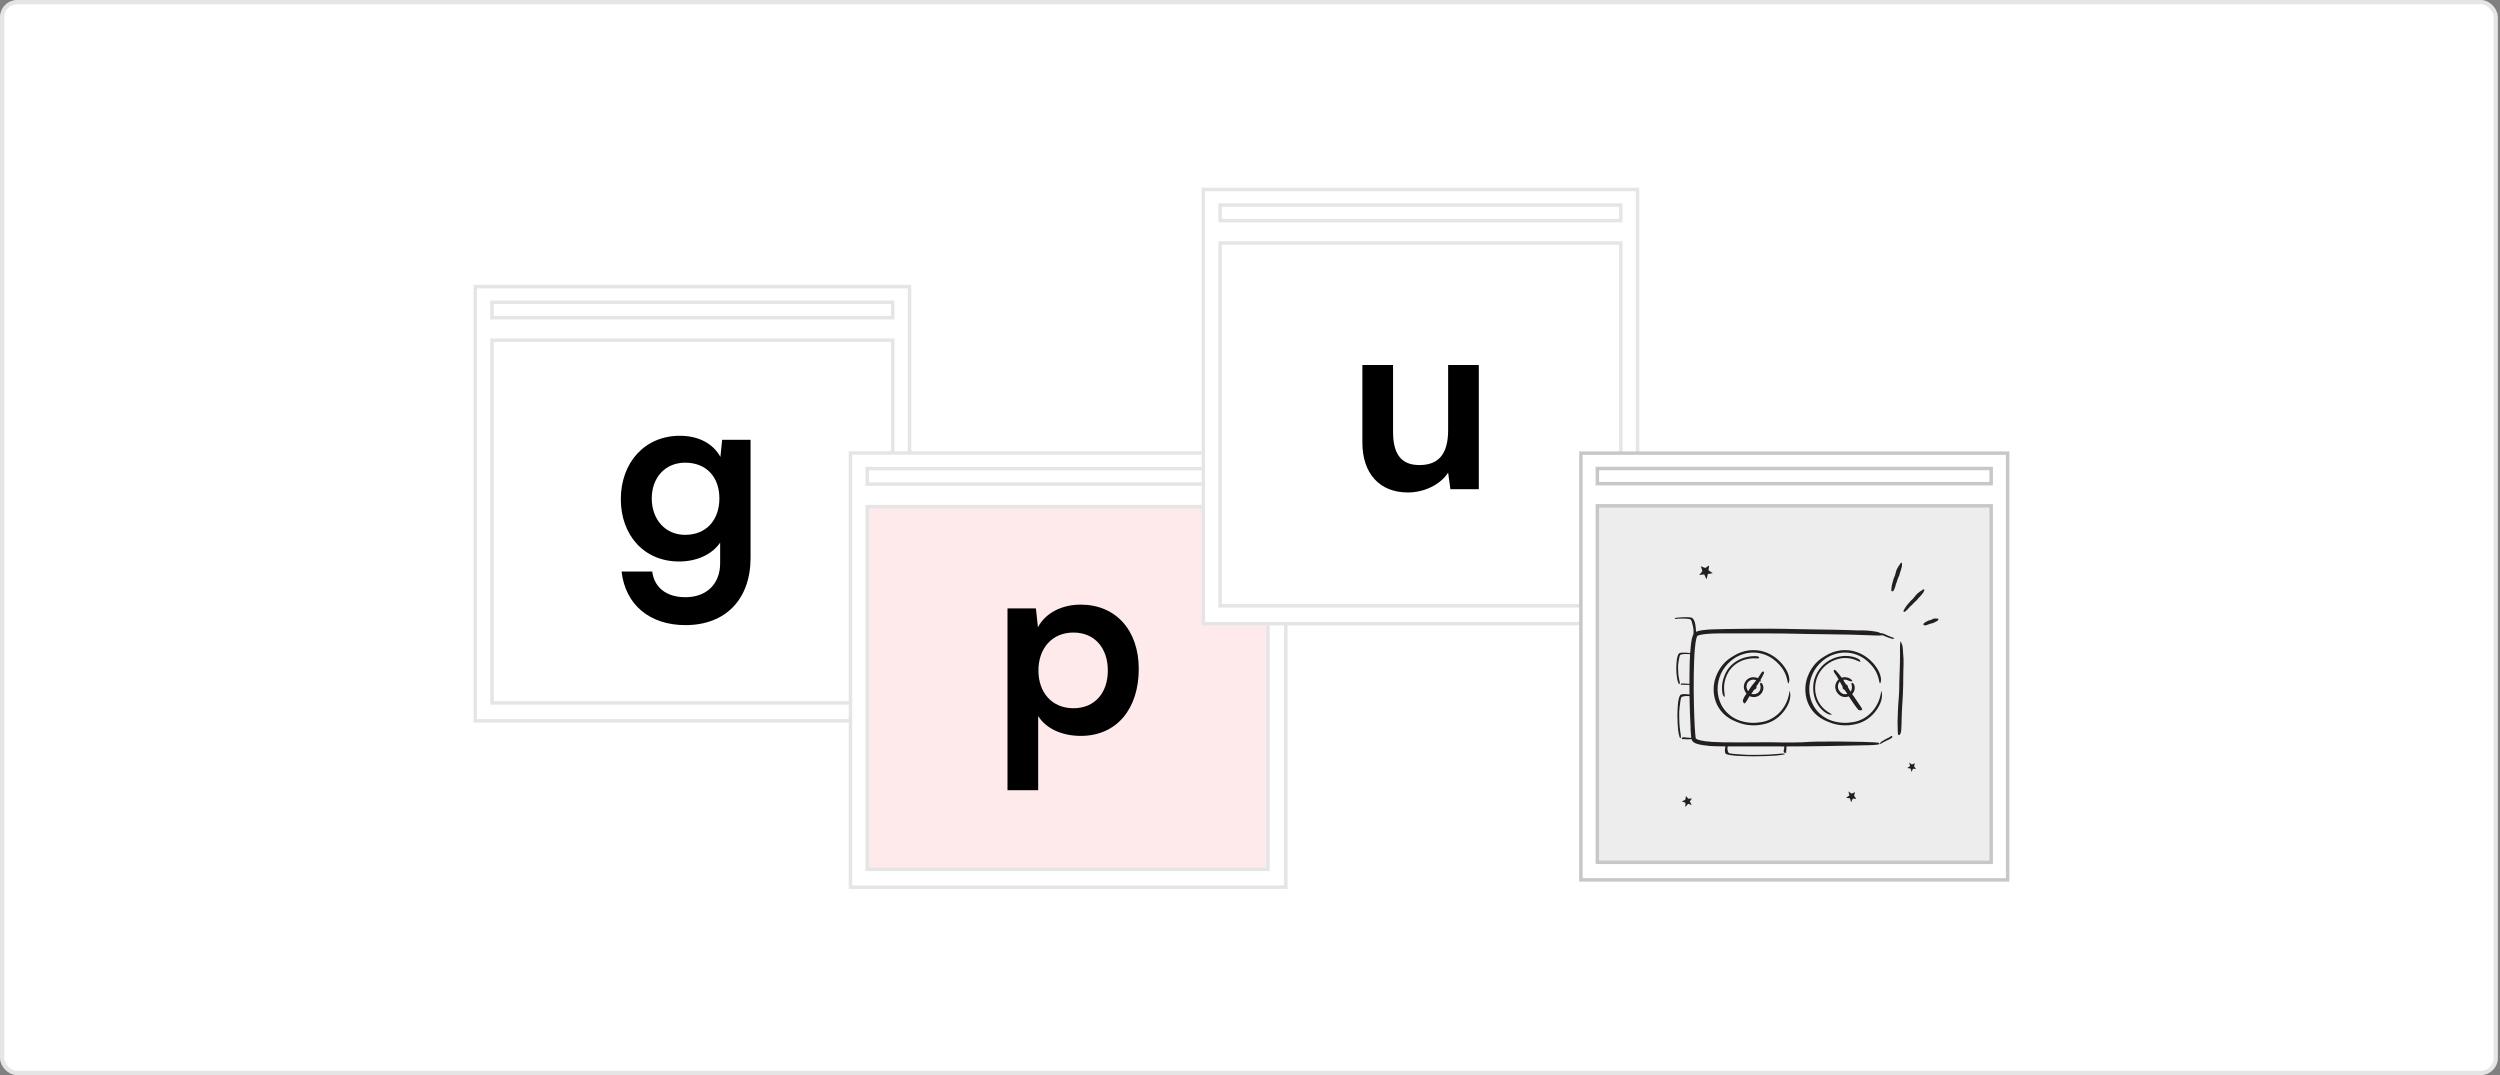 <svg width="586" height="252" viewBox="0 0 586 252" fill="none" xmlns="http://www.w3.org/2000/svg">
<rect x="0" y="0" width="586" height="252" fill="#808080" stroke="none"/>
<rect x="0.5" y="0.5" width="584.5" height="251" rx="3.5" fill="white"/>
<rect x="111.406" y="67.178" width="101.787" height="101.787" fill="white" stroke="#E5E5E5" stroke-width="0.813"/>
<rect x="115.332" y="79.741" width="93.935" height="85.036" fill="white" stroke="#E5E5E5" stroke-width="0.813"/>
<rect x="115.332" y="70.842" width="93.935" height="3.636" fill="white" stroke="#E5E5E5" stroke-width="0.813"/>
<path d="M145.52 116.998C145.52 108.51 151.06 102.144 159.371 102.144C163.733 102.144 167.152 103.971 168.861 107.095L169.274 103.087H175.934V130.731C175.934 140.457 170.099 146.528 160.668 146.528C152.298 146.528 146.581 141.754 145.696 133.973H152.887C153.359 137.746 156.247 139.986 160.668 139.986C165.619 139.986 168.802 136.862 168.802 132.028V127.195C166.975 129.906 163.379 131.616 159.194 131.616C150.942 131.616 145.52 125.427 145.52 116.998ZM152.77 116.821C152.77 121.713 155.894 125.368 160.609 125.368C165.56 125.368 168.625 121.89 168.625 116.821C168.625 111.87 165.619 108.451 160.609 108.451C155.835 108.451 152.77 112.047 152.77 116.821Z" fill="black"/>
<rect x="199.35" y="106.176" width="102.049" height="101.787" fill="white" stroke="#E5E5E5" stroke-width="0.813"/>
<rect x="203.275" y="118.74" width="93.935" height="85.036" fill="#FFEAEB" stroke="#E5E5E5" stroke-width="0.813"/>
<rect x="203.275" y="109.841" width="86.083" height="3.636" fill="white" stroke="#E5E5E5" stroke-width="0.813"/>
<rect x="292.515" y="109.565" width="4.973" height="4.188" fill="white" stroke="#C7C7C7" stroke-width="0.262"/>
<path d="M236.158 185.225V142.609H242.819L243.29 147.03C245.059 143.67 248.89 141.725 253.311 141.725C261.504 141.725 266.926 147.679 266.926 156.815C266.926 165.892 261.975 172.494 253.311 172.494C248.949 172.494 245.176 170.784 243.349 167.837V185.225H236.158ZM243.408 157.168C243.408 162.414 246.65 166.01 251.601 166.01C256.67 166.01 259.676 162.355 259.676 157.168C259.676 151.981 256.67 148.268 251.601 148.268C246.65 148.268 243.408 151.922 243.408 157.168Z" fill="black"/>
<rect x="282.058" y="44.407" width="101.787" height="101.787" fill="white" stroke="#E5E5E5" stroke-width="0.813"/>
<rect x="285.985" y="56.97" width="93.935" height="85.036" fill="white" stroke="#E5E5E5" stroke-width="0.813"/>
<rect x="285.985" y="48.071" width="93.935" height="3.636" fill="white" stroke="#E5E5E5" stroke-width="0.813"/>
<path d="M339.441 85.551H346.632V114.669H339.972L339.441 110.779C337.673 113.549 333.901 115.435 330.01 115.435C323.291 115.435 319.342 110.897 319.342 103.764V85.551H326.533V101.23C326.533 106.771 328.714 109.01 332.722 109.01C337.26 109.01 339.441 106.358 339.441 100.817V85.551Z" fill="black"/>
<rect x="370.563" y="106.214" width="100.03" height="100.03" fill="white" stroke="#C7C7C7" stroke-width="0.813"/>
<rect x="374.422" y="118.562" width="92.312" height="83.565" fill="#EDEDED" stroke="#C7C7C7" stroke-width="0.813"/>
<path d="M396.552 188.703L395.696 188.409L395.054 189.158L395.064 188.158L394.2 187.838C394.446 187.723 395.014 187.494 395.014 187.494C395.014 187.494 395.179 186.885 395.169 186.567L395.752 187.231C395.752 187.231 396.543 187.165 396.59 187.159C396.535 187.289 396.086 187.853 396.086 187.853C396.086 187.853 396.358 188.305 396.553 188.703H396.552Z" fill="#231F20"/>
<path d="M433.895 188.065L433.651 187.143L432.709 186.99L433.498 186.445L433.268 185.501C433.494 185.654 433.988 186.032 433.988 186.032C433.988 186.032 434.555 185.841 434.799 185.656L434.602 186.541C434.602 186.541 435.091 187.207 435.122 187.243C434.99 187.267 434.3 187.181 434.3 187.181C434.3 187.181 434.097 187.673 433.895 188.065Z" fill="#231F20"/>
<path d="M448.057 180.942L447.849 180.153L447.044 180.022L447.718 179.556L447.522 178.75C447.716 178.881 448.138 179.204 448.138 179.204C448.138 179.204 448.622 179.04 448.83 178.882L448.662 179.639C448.662 179.639 449.081 180.208 449.108 180.239C448.995 180.26 448.406 180.186 448.406 180.186C448.406 180.186 448.231 180.605 448.058 180.942H448.057Z" fill="#231F20"/>
<path d="M401.468 134.365L400.324 134.542L400.025 135.802L399.463 134.635L398.297 134.788C398.511 134.506 399.026 133.894 399.026 133.894C399.026 133.894 398.864 133.087 398.67 132.723L399.714 133.14C399.714 133.14 400.576 132.585 400.625 132.549C400.637 132.735 400.449 133.661 400.449 133.661C400.449 133.661 401.017 134.023 401.468 134.366V134.365Z" fill="#231F20"/>
<path d="M397.543 148.081H397.552L397.552 148.093C397.646 148.049 397.733 148.018 397.822 147.987L397.87 147.97C398.245 147.849 398.601 147.787 398.957 147.731C399.666 147.626 400.365 147.574 401.061 147.535C403.843 147.401 415.525 147.312 418.285 147.404C419.382 147.444 422.104 147.485 424.994 147.529C428.558 147.583 432.376 147.642 433.716 147.705C434.927 147.777 435.641 147.774 436.244 147.77C437.19 147.766 437.86 147.762 439.748 148.058C440.156 148.13 440.6 148.287 440.913 148.448C440.937 148.437 440.965 148.429 440.995 148.424C441.234 148.424 441.443 148.505 441.653 148.591L442.119 148.789L442.115 148.799L442.117 148.802C442.193 148.836 442.27 148.871 442.347 148.906C442.423 148.941 442.5 148.976 442.577 149.011C442.607 149.025 442.638 149.035 442.669 149.045C442.697 149.053 442.724 149.062 442.75 149.074C442.769 149.082 442.787 149.09 442.806 149.098C442.987 149.18 443.169 149.262 443.354 149.331C443.445 149.364 443.538 149.397 443.63 149.422C443.649 149.428 443.669 149.433 443.689 149.438C443.729 149.449 443.769 149.459 443.807 149.475C443.865 149.502 443.922 149.534 443.977 149.568C444.011 149.59 444.001 149.617 443.961 149.651C443.922 149.682 443.851 149.736 443.774 149.748C443.665 149.755 443.559 149.739 443.453 149.722C443.431 149.718 443.409 149.715 443.388 149.712C443.272 149.691 443.163 149.643 443.054 149.594C443.043 149.589 443.031 149.584 443.019 149.579C442.93 149.535 442.835 149.509 442.739 149.482C442.681 149.466 442.623 149.45 442.566 149.43C442.399 149.374 442.236 149.307 442.076 149.238C442.027 149.216 441.977 149.195 441.928 149.173C441.878 149.152 441.829 149.131 441.779 149.109C441.733 149.089 441.687 149.069 441.64 149.048C441.538 149.003 441.435 148.957 441.331 148.92C441.304 148.909 441.277 148.901 441.249 148.893C441.203 148.913 441.135 148.927 441.043 148.934L440.871 148.947C440.685 148.962 440.584 148.971 440.484 148.973C440.364 148.977 440.245 148.973 439.985 148.964C439.759 148.957 439.428 148.946 438.899 148.934L434.13 148.767C433.337 148.731 430.518 148.696 427.7 148.661C424.882 148.626 422.065 148.591 421.27 148.555C418.092 148.427 405.986 148.463 402.798 148.473C401.848 148.479 400.884 148.512 399.937 148.604C399.464 148.649 398.99 148.712 398.549 148.813C398.33 148.862 398.115 148.927 397.961 149.002L397.955 149.006C397.882 149.045 397.869 149.052 397.84 149.087C397.834 149.098 397.829 149.11 397.822 149.123C397.816 149.138 397.808 149.154 397.798 149.172C397.778 149.205 397.759 149.238 397.742 149.293C397.595 149.669 397.514 150.16 397.439 150.624C397.37 151.098 397.318 151.581 397.275 152.065C397.191 153.036 397.138 154.017 397.099 154.991C396.939 159.289 396.988 163.614 397.138 167.925C397.191 169.252 397.246 170.579 397.351 171.893C397.377 172.22 397.409 172.55 397.452 172.864C397.487 173.139 397.531 173.16 397.812 173.295L397.84 173.309C398.389 173.534 399.052 173.645 399.689 173.74C401.655 174.005 403.677 174.083 414.601 173.982C416.61 174.034 418.618 174.041 420.614 174.028C422.255 174.016 422.748 173.98 423.301 173.939C423.795 173.904 424.337 173.864 425.785 173.835C426.011 173.83 427.201 173.826 428.391 173.822C430.266 173.815 432.14 173.808 430.246 173.801C434.01 173.826 439.966 173.921 440.386 174.129C440.457 174.164 440.473 174.198 440.489 174.232C440.499 174.256 440.51 174.279 440.54 174.302C440.775 174.482 439.949 174.632 438.103 174.675C433.313 174.804 424.723 174.962 418.745 174.967C418.743 174.999 418.738 175.031 418.732 175.063L418.728 175.085C418.714 175.141 418.725 175.197 418.735 175.254C418.741 175.288 418.748 175.322 418.748 175.357C418.753 175.457 418.743 175.557 418.728 175.656C418.723 175.687 418.719 175.717 418.715 175.748L418.707 175.8L418.701 175.84C418.697 175.869 418.692 175.897 418.687 175.926C418.677 175.99 418.666 176.054 418.666 176.117C418.665 176.154 418.676 176.192 418.687 176.23C418.697 176.264 418.707 176.297 418.709 176.331C418.709 176.338 418.71 176.345 418.711 176.351C418.713 176.36 418.715 176.369 418.714 176.377C418.714 176.406 418.696 176.425 418.654 176.436C418.619 176.448 418.571 176.453 418.506 176.457C418.49 176.458 418.475 176.459 418.46 176.46C418.447 176.461 418.434 176.462 418.421 176.462C418.331 176.463 418.246 176.437 418.186 176.392C418.076 176.264 418.084 176.137 418.096 176.008L418.134 175.72H418.149L418.151 175.719C418.16 175.671 418.169 175.623 418.179 175.575C418.188 175.527 418.197 175.479 418.206 175.432C418.21 175.413 418.208 175.394 418.207 175.376C418.205 175.359 418.204 175.343 418.206 175.327L418.212 175.292C418.232 175.184 418.252 175.075 418.256 174.967C417.582 174.967 416.945 174.964 416.355 174.959C415.716 174.952 414.3 174.956 412.565 174.961C410.238 174.968 407.336 174.977 404.965 174.96L404.961 174.994C404.934 175.198 404.907 175.403 404.924 175.609C404.941 175.852 404.976 176.101 405.111 176.326C405.129 176.361 405.151 176.394 405.181 176.424C405.206 176.456 405.239 176.486 405.274 176.513L405.282 176.52C405.296 176.532 405.313 176.546 405.321 176.546C405.329 176.551 405.349 176.559 405.376 176.566C405.423 176.582 405.486 176.597 405.553 176.609C405.821 176.659 406.126 176.69 406.423 176.72C407.083 176.783 407.755 176.832 408.427 176.872C408.842 176.896 409.26 176.917 409.675 176.933L409.893 176.942L410.167 176.945C410.782 176.95 411.396 176.95 412.011 176.941C412.943 176.929 413.881 176.909 414.8 176.861C415.347 176.833 415.879 176.787 416.41 176.742C416.576 176.727 416.741 176.713 416.907 176.699C417.06 176.684 417.21 176.671 417.364 176.657C417.939 176.616 418.124 176.618 418.279 176.679C418.291 176.684 418.304 176.688 418.316 176.693C418.342 176.702 418.367 176.711 418.384 176.721C418.467 176.768 418.252 176.848 417.832 176.917C416.582 177.118 415.223 177.189 413.866 177.235C412.856 177.269 411.839 177.282 410.822 177.282V177.277C409.815 177.27 408.809 177.248 407.805 177.194L407.642 177.186C407.329 177.17 407.014 177.154 406.701 177.128C406.376 177.098 406.053 177.065 405.731 177.019C405.409 176.97 405.086 176.916 404.774 176.81C404.761 176.804 404.748 176.8 404.734 176.796C404.708 176.787 404.681 176.779 404.651 176.762L404.636 176.754C404.597 176.732 404.556 176.709 404.534 176.687L404.466 176.614C404.451 176.592 404.439 176.569 404.426 176.547C404.379 176.458 404.356 176.374 404.339 176.29C404.309 176.124 404.306 175.96 404.314 175.795C404.333 175.515 404.367 175.233 404.456 174.957C402.835 174.942 401.521 174.915 400.907 174.865C400.358 174.815 399.251 174.675 399.251 174.675C398.693 174.583 398.138 174.492 397.533 174.266C397.504 174.253 397.476 174.241 397.448 174.23C397.4 174.21 397.352 174.19 397.298 174.162L397.269 174.147C397.197 174.112 397.134 174.08 397.034 174.011C396.821 173.854 396.616 173.671 396.55 173.41C396.521 173.349 396.503 173.278 396.49 173.215C396.432 173.242 396.372 173.258 396.312 173.274C396.296 173.278 396.28 173.282 396.265 173.286C396.181 173.306 396.094 173.297 396.008 173.289L395.98 173.286C395.909 173.276 395.837 173.283 395.765 173.291C395.721 173.296 395.677 173.3 395.634 173.301C395.506 173.305 395.378 173.297 395.252 173.286C395.213 173.282 395.173 173.279 395.134 173.276C395.095 173.273 395.056 173.27 395.017 173.266C394.98 173.263 394.944 173.26 394.907 173.256C394.826 173.248 394.744 173.24 394.664 173.24C394.616 173.239 394.567 173.248 394.519 173.256C394.476 173.263 394.433 173.271 394.391 173.271C394.381 173.271 394.373 173.273 394.364 173.274C394.353 173.275 394.342 173.276 394.331 173.275C394.295 173.275 394.271 173.262 394.256 173.231C394.24 173.205 394.234 173.171 394.229 173.123C394.228 173.111 394.227 173.1 394.226 173.089C394.225 173.079 394.223 173.07 394.223 173.06C394.221 172.994 394.255 172.932 394.312 172.888C394.475 172.807 394.638 172.813 394.803 172.822L395.17 172.849V172.86L395.172 172.862C395.233 172.869 395.294 172.876 395.355 172.882C395.416 172.889 395.477 172.896 395.538 172.903C395.562 172.906 395.585 172.904 395.609 172.903C395.63 172.902 395.651 172.901 395.672 172.903L395.716 172.907C395.86 172.922 396.005 172.938 396.148 172.939C396.218 172.939 396.29 172.939 396.359 172.932C396.374 172.931 396.389 172.929 396.404 172.927C396.416 172.925 396.429 172.923 396.441 172.922L396.439 172.902L396.433 172.854C396.413 172.71 396.397 172.567 396.384 172.429C396.328 171.874 396.289 171.331 396.253 170.785L396.279 170.779L396.286 170.782C396.145 168.241 396.062 165.705 396.026 163.169C395.79 163.152 395.553 163.136 395.315 163.148C395.005 163.16 394.687 163.186 394.399 163.285C394.355 163.298 394.313 163.315 394.275 163.337C394.233 163.355 394.195 163.379 394.161 163.405L394.152 163.411C394.137 163.421 394.118 163.433 394.118 163.439C394.112 163.445 394.102 163.46 394.093 163.48C394.073 163.515 394.054 163.561 394.038 163.61C393.974 163.806 393.934 164.03 393.896 164.249C393.816 164.733 393.754 165.227 393.703 165.721C393.672 166.025 393.645 166.332 393.625 166.636C393.62 166.706 393.615 166.775 393.611 166.844L393.608 166.998C393.601 167.449 393.601 167.901 393.613 168.352C393.628 169.037 393.654 169.725 393.715 170.4C393.75 170.802 393.809 171.192 393.867 171.582C393.885 171.704 393.903 171.826 393.921 171.947C393.94 172.059 393.958 172.169 393.975 172.283C394.028 172.705 394.025 172.841 393.946 172.955C393.941 172.964 393.935 172.973 393.929 172.982C393.918 173.001 393.906 173.02 393.894 173.032C393.833 173.093 393.731 172.935 393.643 172.626C393.387 171.709 393.296 170.71 393.237 169.714C393.194 168.973 393.178 168.226 393.178 167.479H393.184C393.192 166.74 393.221 166.001 393.29 165.264L393.3 165.144C393.32 164.914 393.34 164.682 393.374 164.452C393.413 164.214 393.454 163.977 393.513 163.74C393.576 163.504 393.644 163.267 393.78 163.037C393.787 163.028 393.792 163.018 393.798 163.008C393.809 162.989 393.82 162.969 393.841 162.948L393.852 162.936C393.879 162.908 393.909 162.878 393.937 162.861L394.03 162.812C394.058 162.801 394.087 162.792 394.116 162.782C394.229 162.748 394.336 162.731 394.443 162.718C394.656 162.696 394.865 162.694 395.074 162.7C395.391 162.712 395.709 162.733 396.021 162.783C396.013 162.032 396.008 161.28 396.007 160.529C395.924 160.543 395.837 160.537 395.751 160.531L395.723 160.529C395.651 160.522 395.58 160.527 395.508 160.532C395.464 160.536 395.42 160.539 395.376 160.539C395.249 160.542 395.121 160.537 394.995 160.529C394.955 160.526 394.916 160.524 394.877 160.522C394.838 160.519 394.799 160.517 394.76 160.515C394.723 160.512 394.687 160.51 394.65 160.507C394.568 160.502 394.487 160.496 394.407 160.496C394.358 160.495 394.31 160.501 394.262 160.507C394.219 160.513 394.176 160.518 394.133 160.518C394.124 160.518 394.116 160.519 394.107 160.52C394.096 160.521 394.085 160.522 394.074 160.521C394.038 160.521 394.014 160.512 393.999 160.49C393.983 160.471 393.977 160.446 393.972 160.412C393.971 160.404 393.97 160.396 393.969 160.388C393.968 160.381 393.966 160.375 393.966 160.368C393.964 160.321 393.998 160.276 394.055 160.245C394.218 160.187 394.381 160.191 394.546 160.198L394.913 160.217V160.225L394.915 160.226C394.975 160.231 395.036 160.236 395.098 160.241C395.159 160.246 395.22 160.251 395.281 160.255C395.304 160.257 395.328 160.256 395.352 160.256C395.373 160.255 395.394 160.254 395.415 160.255L395.459 160.259C395.603 160.269 395.747 160.28 395.891 160.281C395.929 160.281 395.968 160.281 396.007 160.281C396.007 159.476 396.012 158.672 396.021 157.867C396.025 157.62 396.029 157.372 396.033 157.125L396.033 157.123C396.051 155.865 396.07 154.605 396.152 153.345L396.011 153.326L396 153.325L395.993 153.325C395.942 153.322 395.892 153.319 395.841 153.317C395.581 153.303 395.319 153.288 395.057 153.297C394.747 153.306 394.429 153.325 394.141 153.395C394.097 153.405 394.055 153.416 394.017 153.432C393.975 153.445 393.937 153.462 393.903 153.481L393.894 153.485C393.878 153.492 393.86 153.501 393.86 153.505C393.854 153.509 393.844 153.52 393.834 153.534C393.815 153.559 393.796 153.592 393.78 153.627C393.716 153.767 393.676 153.927 393.638 154.083C393.558 154.428 393.496 154.781 393.445 155.133C393.414 155.35 393.387 155.569 393.366 155.786C393.362 155.83 393.358 155.873 393.354 155.917L393.351 156.043C393.344 156.365 393.344 156.687 393.355 157.009C393.371 157.498 393.397 157.988 393.458 158.47C393.493 158.757 393.552 159.035 393.61 159.313C393.628 159.4 393.646 159.487 393.664 159.574C393.683 159.654 393.701 159.732 393.718 159.814C393.771 160.115 393.768 160.212 393.689 160.293C393.684 160.299 393.678 160.306 393.672 160.312C393.661 160.326 393.649 160.339 393.637 160.348C393.576 160.391 393.474 160.278 393.386 160.058C393.13 159.404 393.039 158.692 392.98 157.981C392.937 157.452 392.921 156.919 392.921 156.386H392.927C392.935 155.859 392.964 155.332 393.033 154.806L393.043 154.72C393.063 154.556 393.083 154.391 393.117 154.227C393.156 154.057 393.197 153.888 393.256 153.719C393.319 153.55 393.387 153.381 393.523 153.218C393.53 153.211 393.535 153.204 393.541 153.197C393.552 153.183 393.563 153.169 393.584 153.153L393.595 153.146C393.622 153.125 393.652 153.103 393.68 153.092L393.772 153.057C393.801 153.049 393.83 153.042 393.859 153.036C393.972 153.011 394.079 152.999 394.186 152.99C394.399 152.974 394.608 152.973 394.817 152.977C395.186 152.987 395.557 153.005 395.92 153.055C395.996 153.066 396.073 153.076 396.15 153.089L396.169 153.092C396.214 152.414 396.275 151.736 396.358 151.055L396.382 150.882C396.474 150.237 396.564 149.601 396.821 148.904C396.835 148.859 396.857 148.81 396.89 148.754L396.957 148.633C396.969 148.335 396.968 148.036 396.96 147.738C396.959 147.697 396.957 147.657 396.956 147.617C396.95 147.572 396.944 147.526 396.938 147.481C396.909 147.264 396.872 147.045 396.83 146.828C396.76 146.475 396.674 146.123 396.564 145.778C396.511 145.622 396.457 145.462 396.369 145.322C396.347 145.287 396.32 145.254 396.294 145.229C396.281 145.215 396.267 145.204 396.259 145.2C396.259 145.196 396.233 145.187 396.212 145.18L396.199 145.175C396.153 145.157 396.1 145.14 396.043 145.127C395.99 145.111 395.933 145.099 395.872 145.09C395.476 145.02 395.038 145.001 394.612 144.992C394.251 144.983 393.89 144.997 393.532 145.011C393.462 145.014 393.393 145.017 393.323 145.02L393.313 145.02L393.299 145.021L393.095 145.041C393.07 145.042 393.047 145.045 393.024 145.048L392.994 145.052L392.969 145.055V145.054C392.898 145.058 392.834 145.065 392.78 145.071C392.668 145.083 392.594 145.091 392.571 145.068L392.571 145.059C392.571 145.021 392.571 144.966 392.591 144.925C392.609 144.877 392.677 144.848 392.752 144.835L392.87 144.815L392.95 144.804L393.108 144.784C393.213 144.771 393.319 144.76 393.424 144.75C393.924 144.7 394.434 144.682 394.942 144.671C395.23 144.667 395.518 144.669 395.81 144.684C395.957 144.694 396.105 144.705 396.261 144.73C396.3 144.737 396.34 144.743 396.38 144.751L396.507 144.787C396.546 144.798 396.587 144.82 396.624 144.84L396.639 144.848C396.668 144.864 396.684 144.878 396.698 144.892C396.706 144.899 396.714 144.906 396.723 144.912C396.91 145.076 397.004 145.245 397.09 145.414C397.171 145.583 397.228 145.752 397.281 145.922C397.328 146.086 397.356 146.251 397.383 146.415L397.398 146.5C397.492 147.026 397.532 147.553 397.543 148.081Z" fill="#231F20"/>
<path d="M427.807 173.796C428.945 173.797 429.733 173.799 430.246 173.801C429.216 173.794 428.351 173.793 427.807 173.796Z" fill="#231F20"/>
<path d="M445.184 161.355C445.194 161.109 445.193 160.861 445.192 160.613C445.191 160.415 445.19 160.216 445.194 160.019C445.213 159.327 445.239 158.635 445.264 157.943C445.297 157.063 445.329 156.182 445.348 155.302C445.35 155.093 445.353 154.885 445.355 154.675V154.671C445.362 154.183 445.369 153.694 445.364 153.21C445.364 153.011 445.362 152.813 445.359 152.614V152.608C445.351 151.918 445.343 151.228 445.429 150.539C445.469 150.261 445.498 150.294 445.606 150.523C445.72 150.752 445.919 151.18 445.988 151.693C446.073 152.602 446.145 153.514 446.19 154.426C446.217 155.338 446.19 156.253 446.148 157.172C446.118 157.841 446.119 158.527 446.119 159.214C446.119 159.655 446.12 160.096 446.112 160.535C446.076 162.256 446.006 163.369 445.932 164.54C445.871 165.508 445.808 166.516 445.759 167.94C445.746 168.384 445.736 168.825 445.733 169.264C445.727 169.702 445.704 170.143 445.678 170.584C445.675 170.632 445.673 170.681 445.671 170.729C445.664 170.873 445.657 171.018 445.645 171.163C445.557 171.888 445.456 172.111 445.247 172.241L445.232 172.251L445.223 172.256L445.206 172.268L445.196 172.275C445.165 172.296 445.134 172.318 445.106 172.326C444.956 172.375 444.858 172.068 444.835 171.542C444.812 170.761 444.799 169.96 444.786 169.146C444.802 168.715 444.816 168.28 444.831 167.844C444.844 167.459 444.857 167.073 444.871 166.688C444.915 165.5 444.972 164.797 445.028 164.113C445.088 163.37 445.146 162.65 445.184 161.355Z" fill="#231F20"/>
<path fill-rule="evenodd" clip-rule="evenodd" d="M431.615 163.193C431.265 163.038 430.967 162.789 430.743 162.508C430.519 162.224 430.346 161.906 430.253 161.554C430.186 161.305 430.139 161.012 430.184 160.758C430.238 160.302 430.425 159.863 430.718 159.518C430.797 159.424 430.884 159.337 430.977 159.258C430.841 159.012 430.704 158.767 430.559 158.533C430.47 158.389 430.373 158.251 430.275 158.113C430.187 157.988 430.098 157.862 430.017 157.733C430.002 157.708 429.986 157.684 429.97 157.66C429.947 157.625 429.923 157.589 429.901 157.549C429.845 157.467 429.815 157.369 429.818 157.269C429.821 157.201 429.848 157.137 429.894 157.089C429.91 157.065 429.929 157.044 429.95 157.024C430.015 156.969 430.134 157.025 430.296 157.144C430.699 157.576 431.078 158.031 431.429 158.507C431.515 158.622 431.599 158.738 431.683 158.855C431.732 158.838 431.781 158.823 431.831 158.811C432.211 158.712 432.612 158.712 432.986 158.801C433.024 158.813 433.062 158.823 433.1 158.833C433.181 158.855 433.263 158.877 433.336 158.914C433.371 158.931 433.406 158.948 433.442 158.965C433.517 159 433.593 159.036 433.664 159.079C433.687 159.095 433.71 159.111 433.733 159.127C433.81 159.179 433.886 159.231 433.954 159.294L433.972 159.314C434.045 159.398 434.118 159.482 434.164 159.592C434.17 159.626 434.176 159.651 434.181 159.669C434.188 159.697 434.191 159.71 434.186 159.714C434.182 159.718 434.173 159.716 434.156 159.713C434.137 159.71 434.107 159.704 434.065 159.703C433.986 159.703 433.878 159.703 433.772 159.683C433.745 159.677 433.716 159.673 433.686 159.669C433.658 159.666 433.63 159.662 433.602 159.656C433.548 159.641 433.496 159.619 433.447 159.592C433.085 159.41 432.713 159.296 432.341 159.308C432.238 159.311 432.136 159.324 432.036 159.348C432.096 159.431 432.156 159.514 432.217 159.597L432.167 159.594L432.25 159.721C432.402 159.951 432.556 160.185 432.702 160.42C432.849 160.457 432.995 160.555 433.082 160.714C433.1 160.744 433.114 160.778 433.124 160.81L433.144 160.899C433.159 160.956 433.159 161.022 433.154 161.089L433.153 161.092L433.169 161.114L433.777 162.116C433.794 162.093 433.811 162.07 433.826 162.047C433.944 161.884 434.008 161.692 434.053 161.5C434.1 161.303 434.112 161.108 434.095 160.925C434.088 160.867 434.074 160.812 434.061 160.758C434.055 160.737 434.05 160.715 434.045 160.694C434.034 160.64 434.023 160.593 434.013 160.551C433.996 160.482 433.982 160.426 433.979 160.376C433.969 160.297 433.991 160.228 434.021 160.159C434.026 160.146 434.03 160.133 434.034 160.121C434.04 160.102 434.045 160.084 434.053 160.07C434.072 160.031 434.117 160.031 434.205 160.055C434.294 160.08 434.395 160.156 434.489 160.289C434.973 161.034 434.769 162.047 434.138 162.704C434.231 162.84 434.332 162.967 434.438 163.1L434.513 163.195C435.867 165.211 436.14 165.605 436.248 165.761C436.267 165.788 436.281 165.808 436.295 165.829C436.385 165.975 436.452 166.135 436.495 166.302C436.521 166.415 436.391 166.471 436.211 166.491C436.01 166.529 435.802 166.496 435.623 166.397C435.248 166.042 434.018 164.27 433.355 163.229C432.801 163.448 432.161 163.446 431.612 163.208L431.617 163.193H431.615ZM430.915 160.309C430.984 160.102 431.103 159.914 431.256 159.769L431.583 160.367C431.686 160.564 431.8 160.768 431.916 160.967C431.9 161.032 431.894 161.099 431.898 161.168C431.903 161.303 431.979 161.463 432.109 161.564C432.177 161.618 432.259 161.644 432.334 161.657C432.411 161.773 432.493 161.884 432.575 161.994C432.716 162.183 432.854 162.371 432.962 162.574C432.973 162.596 432.986 162.62 433 162.647C432.838 162.697 432.669 162.722 432.501 162.72C432.161 162.725 431.831 162.604 431.568 162.404C431.137 162.081 430.839 161.532 430.807 161.027C430.802 160.955 430.809 160.875 430.815 160.795C430.819 160.751 430.822 160.707 430.824 160.664C430.834 160.626 430.841 160.587 430.848 160.549C430.864 160.467 430.88 160.385 430.915 160.309Z" fill="#231F20"/>
<path fill-rule="evenodd" clip-rule="evenodd" d="M409.378 162.572C409.36 162.551 409.343 162.53 409.325 162.508C409.101 162.224 408.929 161.906 408.835 161.554C408.769 161.305 408.722 161.012 408.766 160.758C408.82 160.302 409.008 159.863 409.301 159.518C409.591 159.173 409.985 158.921 410.414 158.811C410.793 158.712 411.195 158.712 411.569 158.801C411.606 158.813 411.644 158.823 411.683 158.833C411.764 158.855 411.845 158.877 411.919 158.914C411.953 158.931 411.988 158.948 412.023 158.964C412.114 158.845 412.202 158.725 412.287 158.604C412.385 158.465 412.473 158.322 412.562 158.178C412.642 158.047 412.723 157.917 412.81 157.791C412.827 157.767 412.842 157.743 412.858 157.72C412.881 157.684 412.905 157.648 412.933 157.612C412.986 157.528 413.065 157.462 413.158 157.425C413.221 157.402 413.291 157.402 413.354 157.425C413.381 157.431 413.409 157.439 413.434 157.451C413.511 157.489 413.507 157.621 413.46 157.817C413.221 158.358 412.952 158.885 412.652 159.395L412.64 159.416C412.681 159.469 412.719 159.526 412.746 159.592C412.753 159.626 412.759 159.651 412.764 159.669C412.77 159.697 412.774 159.71 412.769 159.714C412.765 159.718 412.755 159.716 412.738 159.713C412.719 159.71 412.69 159.704 412.648 159.703C412.598 159.703 412.537 159.703 412.473 159.698C412.403 159.815 412.332 159.931 412.261 160.048C412.16 160.214 412.059 160.38 411.96 160.547L411.943 160.501L411.859 160.627C411.811 160.699 411.763 160.773 411.714 160.845L411.726 160.899C411.741 160.956 411.741 161.022 411.736 161.089C411.724 161.222 411.662 161.357 411.579 161.453L411.571 161.446V161.453C411.448 161.583 411.3 161.649 411.145 161.666C411.11 161.721 411.078 161.78 411.044 161.839C411.011 161.898 410.978 161.959 410.94 162.019L410.516 162.612C410.694 162.684 410.887 162.723 411.084 162.72C411.594 162.727 412.121 162.478 412.409 162.047C412.527 161.884 412.591 161.692 412.635 161.5C412.682 161.303 412.694 161.108 412.677 160.925C412.67 160.867 412.657 160.812 412.643 160.758C412.638 160.737 412.633 160.715 412.628 160.694C412.617 160.64 412.605 160.593 412.595 160.551C412.578 160.482 412.564 160.426 412.561 160.376C412.552 160.297 412.574 160.228 412.603 160.159C412.608 160.146 412.612 160.133 412.616 160.121C412.622 160.102 412.628 160.084 412.635 160.07C412.655 160.031 412.699 160.031 412.788 160.055C412.877 160.08 412.978 160.156 413.071 160.289C413.628 161.145 413.276 162.355 412.411 162.971C411.778 163.427 410.909 163.519 410.195 163.208L410.2 163.193H410.197C410.172 163.182 410.148 163.171 410.124 163.159L409.941 163.414C409.815 163.591 409.717 163.773 409.612 163.967C409.593 164.002 409.574 164.038 409.554 164.074C409.481 164.219 409.4 164.361 409.312 164.499C409.212 164.64 409.092 164.764 408.955 164.869C408.861 164.937 408.759 164.839 408.67 164.682C408.557 164.512 408.505 164.307 408.526 164.103C408.73 163.552 409.018 163.036 409.378 162.572ZM409.775 162.025C409.553 161.727 409.411 161.367 409.389 161.027C409.385 160.955 409.391 160.875 409.398 160.795C409.401 160.751 409.405 160.707 409.407 160.664C409.416 160.626 409.423 160.587 409.431 160.549C409.447 160.467 409.463 160.385 409.498 160.309C409.574 160.078 409.714 159.87 409.894 159.72C410.192 159.471 410.552 159.316 410.924 159.308C411.17 159.3 411.416 159.347 411.659 159.433C411.613 159.491 411.567 159.549 411.522 159.607L411.003 160.267C410.925 160.362 410.846 160.462 410.768 160.563C410.679 160.616 410.618 160.706 410.564 160.795C410.547 160.826 410.533 160.858 410.521 160.891C410.402 161.052 410.288 161.211 410.183 161.36C410.079 161.508 409.988 161.664 409.897 161.818C409.857 161.888 409.817 161.957 409.775 162.025Z" fill="#231F20"/>
<path d="M411.64 170.002C411.735 169.996 411.83 169.989 411.925 169.981C412.436 169.931 412.946 169.86 413.446 169.744C413.949 169.64 414.453 169.469 414.93 169.266C415.888 168.853 416.752 168.238 417.474 167.497C418.196 166.755 418.793 165.892 419.208 164.944L419.247 164.844C419.341 164.608 419.431 164.382 419.48 164.153L419.513 164.014C419.533 163.934 419.552 163.855 419.57 163.779C419.585 163.691 419.596 163.603 419.606 163.519C419.61 163.487 419.614 163.455 419.619 163.423C419.65 163.195 419.665 162.988 419.644 162.801C419.643 162.77 419.642 162.739 419.64 162.71C419.634 162.563 419.629 162.436 419.596 162.325C419.567 162.177 419.554 162.066 419.545 161.995C419.539 161.942 419.535 161.912 419.53 161.908C419.519 161.899 419.485 162.032 419.413 162.325C419.141 164.205 418.244 165.986 416.86 167.288C415.781 168.295 414.416 169.01 412.941 169.255C412.114 169.403 411.272 169.464 410.434 169.423C409.597 169.369 408.768 169.219 407.976 168.962C406.383 168.462 404.979 167.442 404.024 166.103C403.482 165.344 403.092 164.473 402.855 163.564C402.213 161.066 402.81 158.297 404.396 156.277L404.392 156.273L404.405 156.279C404.803 155.771 405.24 155.292 405.745 154.888C405.93 154.721 406.133 154.58 406.337 154.438C406.398 154.396 406.46 154.353 406.52 154.31C406.601 154.248 406.69 154.198 406.78 154.149C406.831 154.12 406.883 154.091 406.933 154.06C406.984 154.033 407.034 154.003 407.084 153.973C407.173 153.92 407.261 153.868 407.357 153.829L407.793 153.625C407.886 153.578 407.983 153.544 408.081 153.51C408.135 153.491 408.189 153.472 408.243 153.451C408.469 153.358 408.704 153.295 408.939 153.232C409.014 153.212 409.088 153.192 409.163 153.171C409.261 153.145 409.361 153.128 409.46 153.112C409.518 153.102 409.577 153.092 409.634 153.08C409.792 153.051 409.951 153.021 410.11 153.012L410.587 152.967L411.066 152.964C412.789 152.979 414.477 153.595 415.814 154.638C417.141 155.704 418.264 157.067 418.73 158.632C418.745 158.688 418.761 158.742 418.777 158.795C418.799 158.867 418.82 158.938 418.836 159.006C418.849 159.061 418.862 159.114 418.875 159.165C418.889 159.225 418.903 159.283 418.917 159.338C418.943 159.474 418.972 159.596 418.997 159.703C419.01 159.758 419.022 159.81 419.032 159.856C419.095 160.13 419.156 160.255 419.215 160.179C419.24 160.148 419.263 160.089 419.287 160.029C419.298 160.003 419.308 159.977 419.319 159.953C419.4 159.777 419.441 159.556 419.415 159.177C419.406 159.082 419.393 158.979 419.378 158.862C419.362 158.758 419.336 158.647 419.309 158.525L419.298 158.48C419.276 158.382 419.243 158.278 419.209 158.168C419.194 158.123 419.18 158.076 419.165 158.029C419.147 157.982 419.129 157.934 419.11 157.885C419.065 157.764 419.017 157.636 418.954 157.505C418.777 157.099 418.553 156.73 418.307 156.373C418.027 155.966 417.713 155.588 417.376 155.234C417.209 155.058 417.034 154.888 416.856 154.723C416.746 154.618 416.626 154.521 416.507 154.423C416.437 154.366 416.366 154.308 416.297 154.249C415.531 153.643 414.662 153.162 413.727 152.841C412.528 152.412 411.222 152.299 409.953 152.445C408.68 152.599 407.451 153.062 406.363 153.73C406.299 153.771 406.236 153.812 406.173 153.854C404.732 154.665 403.139 156.1 402.186 158.691C400.916 162.145 401.845 167.247 407.05 169.206C407.635 169.459 408.242 169.652 408.854 169.784C409.734 169.982 410.641 170.052 411.539 170.007C411.698 170.011 411.859 170.013 412.022 170.013L412.02 170.011L411.64 170.002Z" fill="#231F20"/>
<path d="M407.059 155.529C406.465 155.939 405.923 156.435 405.49 157.022L405.44 157.093C405.38 157.178 405.321 157.263 405.266 157.352C405.199 157.466 405.132 157.581 405.062 157.694C404.831 158.102 404.64 158.531 404.487 158.978C404.346 159.428 404.235 159.889 404.174 160.361C404.151 160.534 404.141 160.709 404.131 160.883L404.124 160.992C404.125 161.045 404.125 161.098 404.125 161.151C404.126 161.31 404.126 161.469 404.133 161.626C404.15 161.896 404.168 162.165 404.205 162.433C404.214 162.495 404.22 162.559 404.226 162.622C404.232 162.694 404.239 162.766 404.25 162.837L404.256 162.888C404.272 163.006 404.287 163.123 404.263 163.25C404.231 163.342 404.215 163.385 404.205 163.383C404.201 163.383 404.195 163.376 404.185 163.363C404.172 163.346 404.151 163.318 404.113 163.283C403.983 163.161 403.811 162.915 403.76 162.592C403.547 161.461 403.591 160.257 403.948 159.139C404.161 158.472 404.422 157.787 404.805 157.179C405.219 156.509 405.765 155.929 406.374 155.442C406.753 155.146 407.16 154.889 407.586 154.67C408.234 154.342 408.927 154.107 409.632 153.968C410.18 153.859 410.73 153.785 411.29 153.792C411.337 153.794 411.383 153.795 411.428 153.795C411.505 153.796 411.581 153.797 411.658 153.805C412.119 153.853 412.258 153.933 412.319 154.09L412.325 154.104L412.332 154.12C412.344 154.146 412.356 154.171 412.36 154.194C412.376 154.303 412.178 154.359 411.869 154.331C410.944 154.264 409.967 154.344 409.029 154.618C408.332 154.813 407.664 155.131 407.062 155.542L407.055 155.533L407.059 155.529Z" fill="#231F20"/>
<path d="M433.416 169.981C433.321 169.989 433.226 169.996 433.13 170.002L433.512 170.012L433.514 170.014C433.35 170.014 433.189 170.012 433.03 170.008C432.132 170.053 431.225 169.983 430.344 169.785C429.73 169.652 429.121 169.458 428.534 169.204C423.336 167.243 422.409 162.144 423.678 158.691C424.629 156.105 426.219 154.67 427.658 153.859C427.723 153.815 427.788 153.773 427.854 153.731C428.942 153.062 430.17 152.6 431.443 152.446C432.713 152.3 434.019 152.412 435.218 152.842C436.152 153.162 437.022 153.644 437.788 154.25C437.857 154.309 437.927 154.366 437.998 154.424C438.117 154.522 438.236 154.619 438.347 154.724C438.524 154.888 438.7 155.059 438.867 155.235C439.203 155.588 439.518 155.966 439.797 156.374C440.043 156.731 440.267 157.1 440.445 157.505C440.508 157.636 440.556 157.765 440.601 157.885C440.62 157.935 440.638 157.983 440.656 158.029C440.67 158.077 440.685 158.123 440.699 158.168C440.734 158.279 440.767 158.382 440.789 158.481L440.799 158.526C440.827 158.647 440.852 158.759 440.869 158.863C440.883 158.979 440.896 159.083 440.906 159.177C440.932 159.557 440.891 159.777 440.809 159.953C440.799 159.977 440.788 160.003 440.778 160.029C440.754 160.089 440.73 160.148 440.706 160.179C440.647 160.255 440.586 160.131 440.523 159.857C440.513 159.81 440.501 159.759 440.488 159.704L440.487 159.703C440.462 159.596 440.433 159.475 440.408 159.339C440.394 159.284 440.38 159.226 440.365 159.166C440.353 159.115 440.34 159.061 440.327 159.007C440.311 158.939 440.29 158.868 440.268 158.796C440.252 158.743 440.236 158.688 440.221 158.633C439.755 157.068 438.632 155.705 437.305 154.638C435.967 153.596 434.28 152.979 432.557 152.964L432.078 152.968L431.601 153.012C431.441 153.022 431.282 153.051 431.125 153.081C431.067 153.093 431.009 153.102 430.951 153.112C430.851 153.129 430.752 153.146 430.653 153.172C430.579 153.193 430.504 153.213 430.43 153.233C430.195 153.296 429.96 153.359 429.734 153.451C429.68 153.473 429.626 153.492 429.572 153.511C429.474 153.545 429.377 153.579 429.284 153.625L428.847 153.829C428.752 153.868 428.664 153.921 428.575 153.973C428.525 154.003 428.475 154.033 428.424 154.061C428.374 154.092 428.322 154.121 428.27 154.149C428.181 154.199 428.092 154.248 428.011 154.311C427.95 154.354 427.889 154.396 427.828 154.439C427.624 154.58 427.421 154.722 427.236 154.888C426.731 155.292 426.294 155.772 425.896 156.279L425.883 156.274L425.887 156.277C424.301 158.298 423.703 161.066 424.346 163.564C424.582 164.474 424.973 165.344 425.515 166.103C426.47 167.442 427.874 168.463 429.467 168.963C430.259 169.22 431.088 169.37 431.924 169.424C432.763 169.465 433.604 169.403 434.432 169.255C435.906 169.011 437.272 168.296 438.35 167.289C439.734 165.987 440.632 164.205 440.904 162.326C440.976 162.033 441.009 161.9 441.02 161.909C441.026 161.913 441.03 161.942 441.036 161.996C441.044 162.066 441.058 162.177 441.087 162.326C441.119 162.436 441.125 162.564 441.131 162.71L441.133 162.753L441.135 162.802C441.155 162.989 441.141 163.196 441.109 163.424C441.105 163.455 441.101 163.487 441.097 163.52C441.087 163.604 441.076 163.691 441.061 163.779C441.042 163.856 441.023 163.934 441.004 164.014L440.97 164.153C440.922 164.382 440.832 164.608 440.738 164.844L440.698 164.944C440.284 165.892 439.686 166.755 438.965 167.498C438.243 168.239 437.379 168.853 436.421 169.266C435.943 169.47 435.44 169.64 434.937 169.744C434.437 169.861 433.926 169.931 433.416 169.981Z" fill="#231F20"/>
<path d="M426.784 157.223C427.11 156.755 427.511 156.345 427.94 155.975L427.95 155.982C428.377 155.603 428.867 155.288 429.374 155.025C429.883 154.764 430.422 154.56 430.975 154.432C432.464 154.056 434.039 154.253 435.353 154.873C435.441 154.909 435.519 154.945 435.59 154.978C435.704 155.031 435.797 155.075 435.878 155.09C436.006 155.121 436.08 155.112 436.082 155.051C436.083 155.025 436.073 154.992 436.063 154.959L436.059 154.943C436.056 154.935 436.054 154.927 436.052 154.919C436.004 154.723 435.839 154.54 435.179 154.236C435.127 154.217 435.076 154.197 435.026 154.177C434.897 154.126 434.769 154.076 434.635 154.04C433.795 153.779 432.918 153.703 432.044 153.769C431.482 153.814 430.923 153.929 430.381 154.093C429.837 154.258 429.319 154.501 428.825 154.779C428.177 155.153 427.572 155.61 427.05 156.156C426.634 156.605 426.266 157.097 425.957 157.629C425.661 158.166 425.424 158.736 425.254 159.329C425.115 159.871 425.024 160.432 425.01 160.995C424.998 161.557 425.026 162.118 425.128 162.66C425.435 164.477 426.501 166.17 428.066 167.157C428.507 167.438 428.956 167.525 429.208 167.508C429.279 167.505 429.33 167.51 429.362 167.513C429.387 167.515 429.401 167.516 429.404 167.512C429.411 167.505 429.365 167.46 429.262 167.366C429.239 167.339 429.211 167.324 429.184 167.31C429.165 167.3 429.146 167.29 429.128 167.275C429.111 167.265 429.094 167.254 429.078 167.243C429.05 167.224 429.022 167.206 428.993 167.192C428.922 167.155 428.854 167.114 428.785 167.072L428.721 167.034C428.542 166.927 428.366 166.81 428.196 166.688C427.855 166.444 427.535 166.168 427.248 165.862C427.028 165.621 426.815 165.37 426.627 165.097C426.44 164.825 426.273 164.538 426.129 164.242C425.818 163.568 425.602 162.851 425.517 162.118C425.43 161.384 425.465 160.64 425.613 159.92C425.703 159.512 425.801 159.107 425.961 158.719C426.164 158.184 426.455 157.686 426.784 157.223Z" fill="#231F20"/>
<path d="M442.523 173.456C442.448 173.492 442.372 173.528 442.295 173.564C442.219 173.6 442.143 173.636 442.067 173.673C442.037 173.686 442.009 173.704 441.982 173.721C441.957 173.737 441.933 173.752 441.907 173.765L441.852 173.791C441.674 173.877 441.493 173.964 441.321 174.061C441.238 174.109 441.152 174.159 441.074 174.213C441.057 174.224 441.04 174.236 441.023 174.248C440.99 174.272 440.956 174.296 440.919 174.315C440.861 174.342 440.801 174.364 440.739 174.385C440.7 174.397 440.685 174.371 440.685 174.318C440.687 174.269 440.691 174.179 440.732 174.113C440.797 174.025 440.878 173.955 440.96 173.884C440.976 173.87 440.993 173.856 441.009 173.841C441.099 173.766 441.206 173.714 441.314 173.662L441.348 173.645C441.439 173.605 441.52 173.549 441.603 173.493C441.652 173.459 441.702 173.425 441.754 173.394C441.904 173.302 442.06 173.221 442.216 173.143C442.265 173.12 442.313 173.095 442.361 173.071C442.41 173.047 442.458 173.023 442.506 172.999C442.551 172.976 442.597 172.954 442.642 172.932C442.743 172.883 442.844 172.834 442.94 172.778C442.998 172.746 443.051 172.705 443.105 172.665C443.152 172.629 443.199 172.593 443.25 172.563C443.261 172.557 443.271 172.55 443.28 172.543C443.293 172.534 443.305 172.526 443.319 172.519C443.363 172.494 443.397 172.488 443.43 172.506C443.462 172.517 443.487 172.543 443.517 172.581C443.524 172.59 443.531 172.599 443.538 172.608C443.544 172.615 443.55 172.623 443.555 172.63C443.59 172.686 443.582 172.764 443.535 172.841C443.381 173.023 443.184 173.131 442.983 173.236L442.532 173.466L442.526 173.456L442.523 173.456Z" fill="#231F20"/>
<path d="M443.854 138.384C443.87 138.504 443.765 138.569 443.592 138.611C443.542 138.639 443.388 138.579 443.373 138.545C443.347 138.476 443.326 138.405 443.309 138.333C443.291 138.3 443.382 137.674 443.4 137.463C443.426 137.257 443.469 137.053 443.529 136.854C443.636 136.457 443.746 136.055 443.863 135.658C443.888 135.569 443.922 135.482 443.963 135.399C444.103 135.115 444.214 134.817 444.296 134.511C444.316 134.462 444.325 134.409 444.322 134.357C444.393 134.013 444.503 133.679 444.651 133.36C444.801 133.121 444.93 132.88 445.071 132.641C445.089 132.607 445.094 132.566 445.138 132.541C445.214 132.492 445.27 132.418 445.295 132.331C445.348 132.225 445.41 132.124 445.48 132.029C445.524 131.983 445.572 131.94 445.622 131.9C445.672 131.871 445.725 131.913 445.728 131.935C445.731 131.957 445.789 131.967 445.821 131.972C445.827 131.98 445.832 131.988 445.835 131.998C445.848 132.26 445.839 132.523 445.807 132.784C445.807 132.784 445.739 133.033 445.668 133.284C445.597 133.536 445.524 133.802 445.514 133.851C445.495 133.907 445.467 133.96 445.432 134.008C445.41 134.02 445.218 134.786 445.204 134.813C445.165 134.97 445.098 135.12 445.008 135.255C444.991 135.275 444.978 135.298 444.971 135.324C444.897 135.587 444.791 135.844 444.69 136.102C444.642 136.235 444.607 136.374 444.57 136.51L444.533 136.579C444.516 136.606 444.502 136.635 444.491 136.665C444.406 136.992 444.278 137.304 444.21 137.635C444.195 137.71 444.021 138.049 444.017 138.133C444.012 138.217 443.864 138.35 443.854 138.384Z" fill="#221F1F"/>
<path d="M451.121 146.555C451.087 146.612 451.022 146.573 450.915 146.486C450.872 146.442 450.841 146.387 450.824 146.328C450.837 146.283 450.853 146.238 450.872 146.195C450.894 146.183 451.16 145.954 451.247 145.88C451.336 145.815 451.433 145.759 451.535 145.715L452.126 145.429C452.171 145.41 452.22 145.398 452.269 145.395C452.433 145.374 452.593 145.326 452.742 145.253C452.771 145.246 452.797 145.231 452.817 145.21C452.973 145.111 453.143 145.04 453.322 144.997C453.477 144.997 453.631 144.988 453.785 144.971C453.785 144.971 453.821 144.95 453.85 144.977C453.879 145.003 453.95 145.001 453.994 144.995C454.058 144.981 454.125 144.981 454.189 144.993C454.228 145.002 454.265 145.016 454.299 145.035C454.333 145.044 454.338 145.103 454.34 145.107C454.342 145.111 454.365 145.15 454.377 145.172C454.384 145.179 454.389 145.188 454.392 145.197C454.352 145.259 454.307 145.318 454.259 145.374C454.21 145.434 454.155 145.49 454.095 145.539L453.584 145.832C453.557 145.846 453.526 145.851 453.496 145.844C453.496 145.844 453.136 146.051 453.098 146.043C453.016 146.067 452.951 146.128 452.845 146.093C452.837 146.094 452.83 146.096 452.823 146.1C452.816 146.104 452.81 146.109 452.805 146.116C452.672 146.168 452.535 146.207 452.394 146.232C452.323 146.253 452.253 146.279 452.185 146.309L452.142 146.309L452.102 146.332C451.936 146.384 451.774 146.445 451.615 146.516C451.579 146.536 451.379 146.555 451.345 146.579C451.312 146.603 451.133 146.534 451.121 146.555Z" fill="#221F1F"/>
<path d="M446.623 143.277C446.617 143.302 446.605 143.324 446.588 143.343C446.572 143.362 446.551 143.376 446.527 143.385C446.467 143.401 446.405 143.411 446.343 143.414C446.293 143.419 446.174 143.377 446.177 143.332C446.178 143.252 446.188 143.172 446.208 143.094C446.216 143.042 446.548 142.503 446.66 142.323C446.767 142.15 446.887 141.986 447.019 141.831C447.279 141.51 447.542 141.192 447.817 140.895C447.877 140.827 447.943 140.763 448.014 140.706C448.254 140.503 448.474 140.278 448.671 140.033C448.709 139.996 448.739 139.953 448.761 139.905C448.967 139.626 449.197 139.365 449.447 139.125C449.668 138.96 449.871 138.781 450.105 138.604C450.131 138.572 450.168 138.551 450.209 138.545C450.296 138.53 450.376 138.485 450.432 138.417C450.518 138.337 450.61 138.263 450.708 138.197C450.762 138.165 450.822 138.142 450.884 138.129C450.934 138.1 450.992 138.201 450.986 138.224C450.98 138.246 451.025 138.292 451.069 138.31C451.076 138.322 451.083 138.334 451.089 138.346C450.986 138.584 450.865 138.813 450.727 139.032L450.015 139.875C449.975 139.92 449.93 139.959 449.88 139.991C449.858 140.003 449.365 140.611 449.342 140.629C449.239 140.757 449.117 140.867 448.98 140.956C448.954 140.974 448.93 140.995 448.911 141.02C448.726 141.231 448.523 141.419 448.324 141.614C448.224 141.715 448.137 141.822 448.028 141.932C448.006 141.947 447.983 141.96 447.959 141.971L447.877 142.019C447.655 142.266 447.407 142.493 447.207 142.761C447.16 142.821 446.89 143.043 446.825 143.128C446.759 143.214 446.63 143.24 446.623 143.277Z" fill="#221F1F"/>
<rect x="374.422" y="109.815" width="92.312" height="3.56" fill="white" stroke="#C7C7C7" stroke-width="0.813"/>
<rect x="0.5" y="0.5" width="584.5" height="251" rx="3.5" stroke="#E5E5E5"/>
</svg>
